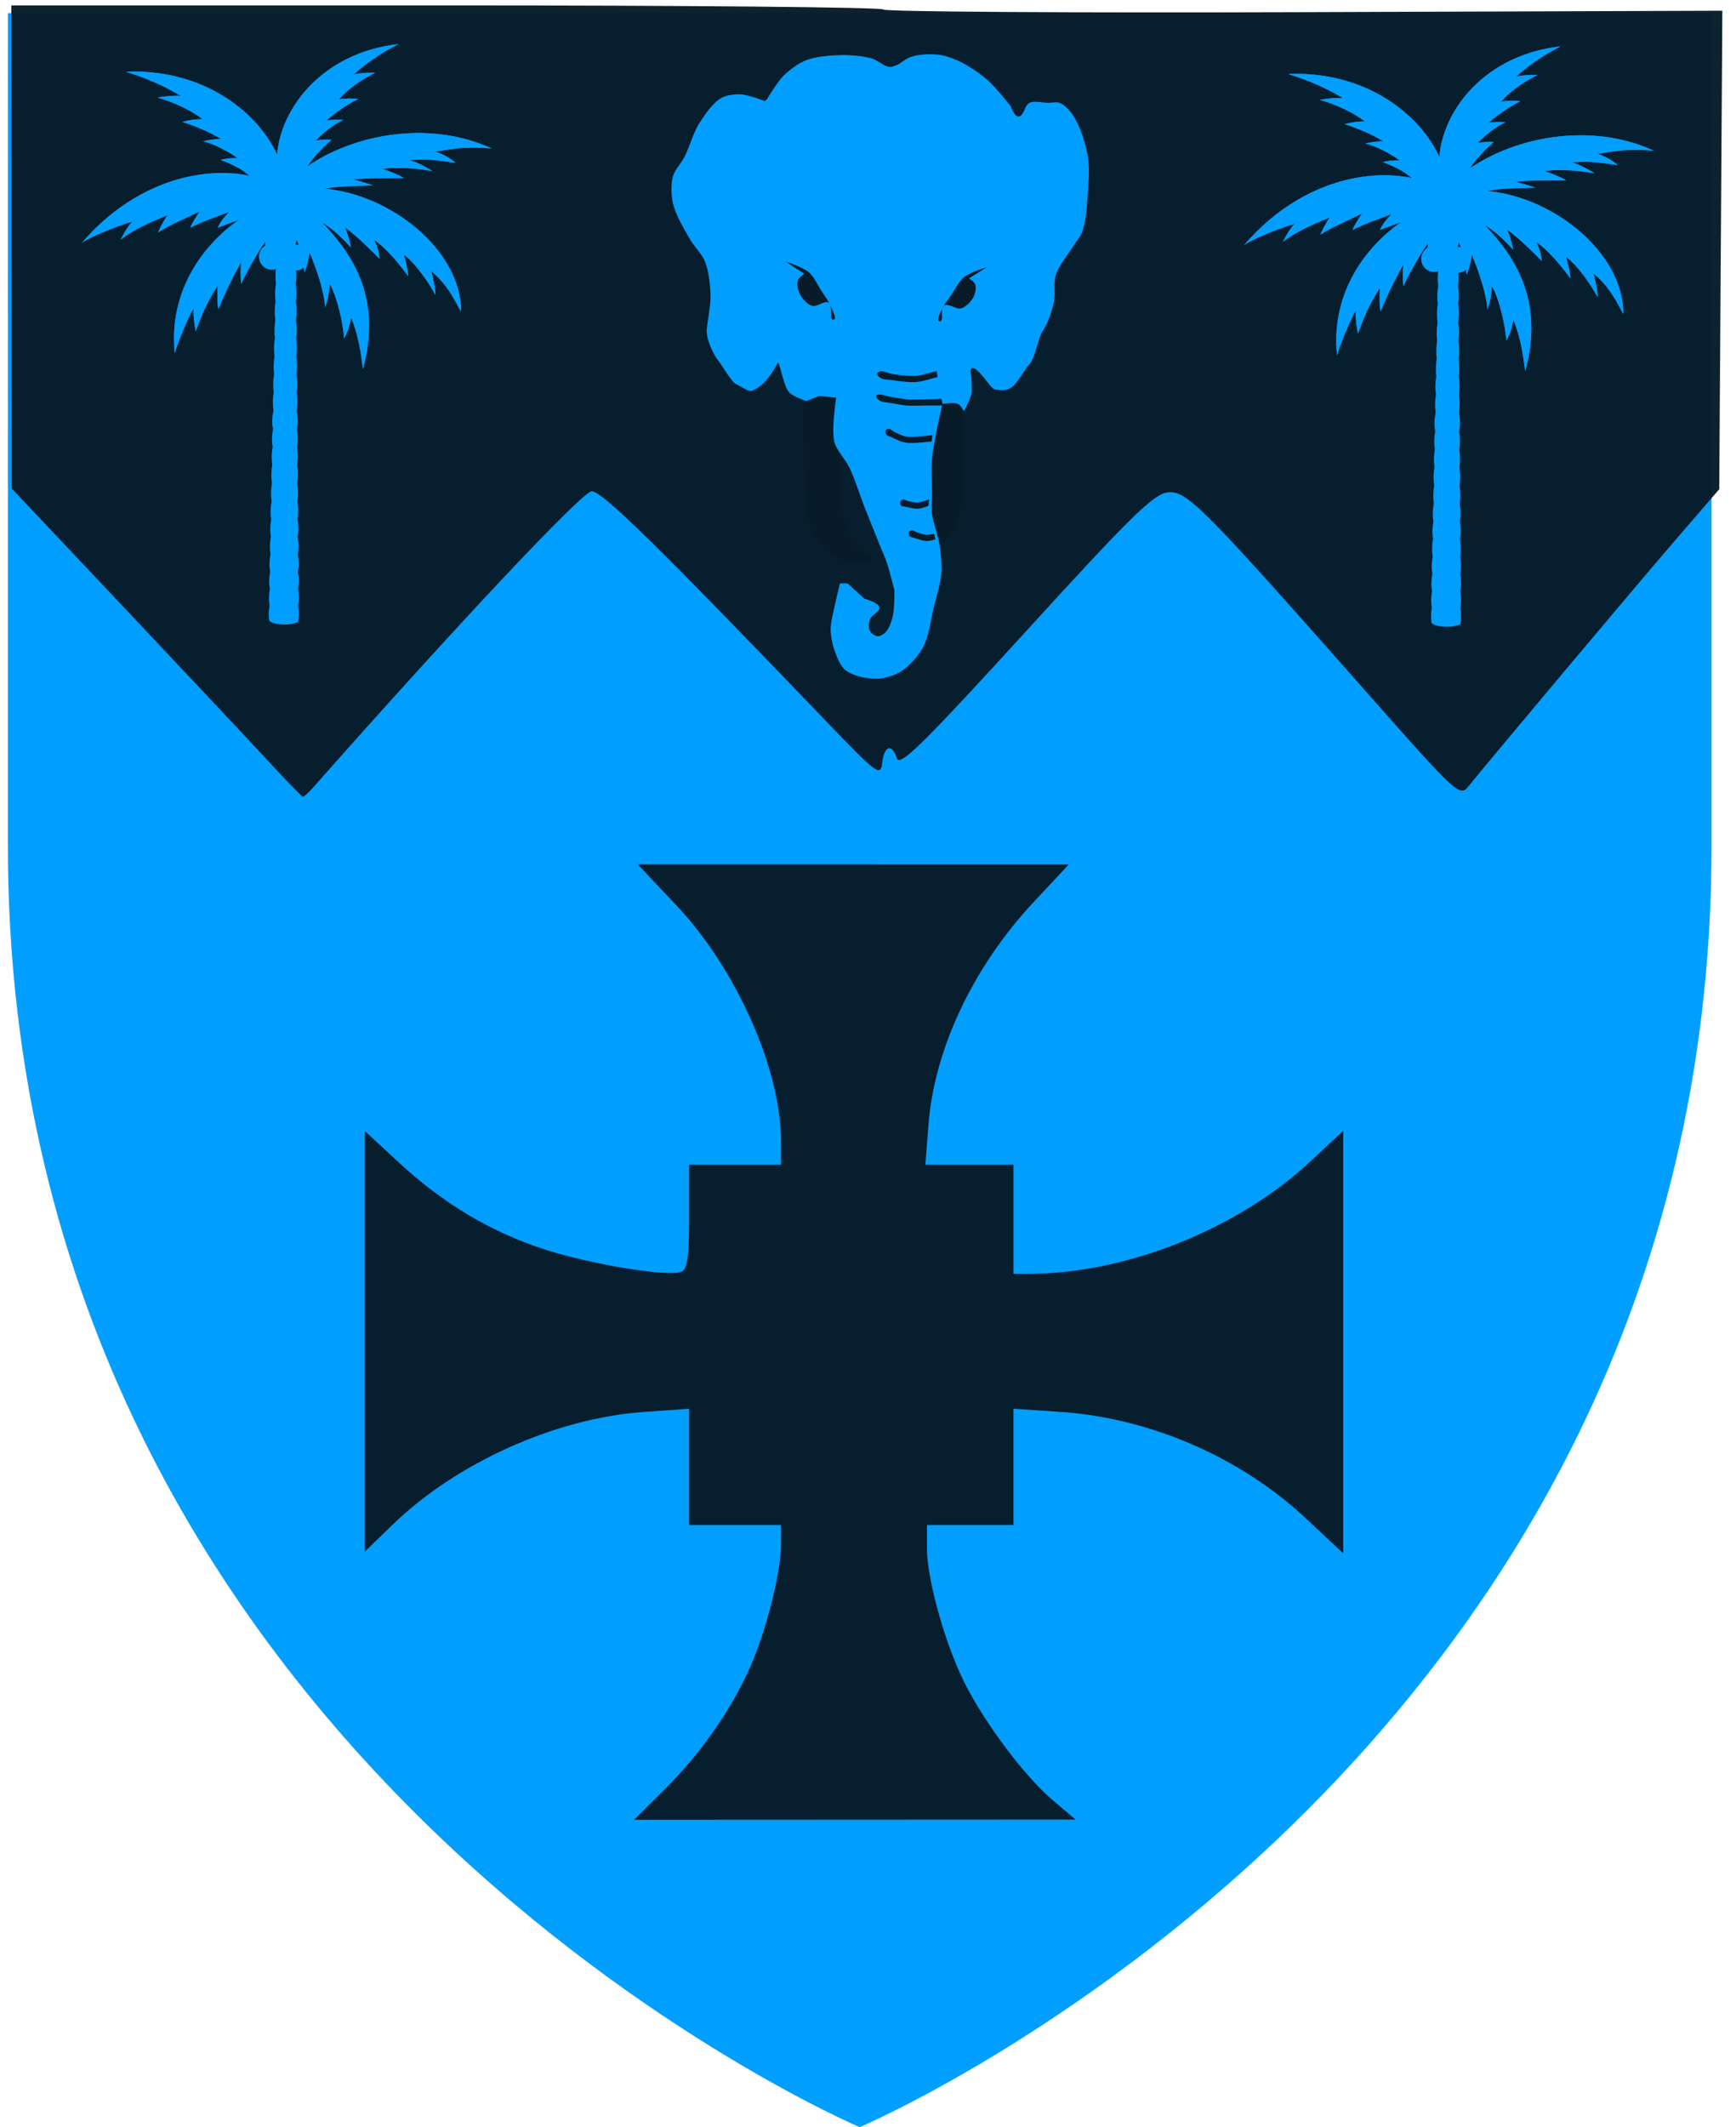 <!-- Generated by IcoMoon.io -->
<svg version="1.1" xmlns="http://www.w3.org/2000/svg" width="836" height="1024" viewBox="0 0 836 1024">
<g id="icomoon-ignore">
</g>
<path fill="#009fff" d="M414.004 1024.008c0 0 410.21-174.157 410.21-616.76s0-400.894 0-400.894h-820.42v400.894c0 442.603 410.21 616.76 410.21 616.76z"></path>
<path fill="#081b29" opacity="0.969" d="M129.888 367.151c-8.298-8.987-39.644-42.357-69.658-74.156l-54.572-57.817-0.2-232.58h209.938c115.466 0 209.938 0.887 209.938 1.971s90.921 1.661 202.046 1.281l202.046-0.69-1.49 230.336-21.399 24.807c-18.678 21.652-88.198 104.37-99.617 118.528-3.885 4.818-6.197 2.681-46.505-42.977-81.466-92.278-88.845-99.725-97.944-98.837-6.819 0.666-17.524 11.139-68.489 67.007-49.173 53.903-60.712 65.266-62.049 61.102-2.374-7.398-6.128-6.281-7.095 2.111-0.784 6.806-2.375 5.621-27.318-20.367-80.652-84.029-107.521-110.377-112.561-110.377-4.444 0-65.34 64.723-133.768 142.176-2.427 2.747-4.818 4.955-5.315 4.908s-7.692-7.438-15.989-16.425z"></path>
<path fill="#081b29" opacity="0.969" d="M320.556 860.923c17.083-17.005 32.101-38.652 41.027-59.134 7.508-17.229 14.519-45.219 14.519-57.966v-9.687h-44.255v-55.969l-21.986 1.566c-42.263 3.011-89.912 24.372-120.58 54.058l-13.626 13.189v-202.527l16.603 15.344c21.401 19.779 44.56 33.518 70.495 41.821 22.221 7.114 58.912 13.111 65.235 10.661 3.037-1.177 3.86-6.833 3.86-26.544v-25.049h44.255v-11.406c0-34.486-21.488-82.84-50.44-113.505l-18.545-19.643 207.586 0.012-16.982 18.174c-29.136 31.181-47.822 70.792-50.622 107.314l-1.461 19.053h42.403v52.561l8.46-0.052c46.537-0.286 100.006-21.803 134.652-54.185l15.683-14.658v203.416l-18.231-17.040c-31.282-29.239-74.897-48.132-117.787-51.024l-22.778-1.536v55.967h-41.651v11.222c0 14.78 8.684 45.916 18.006 64.558 9.832 19.662 29.096 45.302 42.674 56.796l10.908 9.234-212.616 0.103 15.196-15.126z"></path>
<path fill="#009fff" d="M130.252 266.798c0.003 0.019 0.006 0.039 0.010 0.059-0.639 3.313-0.6 5.982-0.156 8.27-0.593 3.005-0.636 5.905-0.15 8.338-0.5 2.654-0.605 5.299-0.134 7.939-0.462 2.618-0.501 5.123-0.118 7.516 2.716 2.099 10.412 2.346 13.853 0.445 0.414-2.387 0.407-5.261-0.022-7.885 0.505-2.633 0.434-5.278-0.033-7.94 0.517-2.426 0.511-5.327-0.044-8.34 0.473-2.281 0.546-4.949-0.051-8.271 0.451-2.544 0.479-5.362-0.060-8.612 0.454-2.579 0.471-5.331-0.063-8.298 0.48-2.532 0.453-5.393-0.071-8.612 0.003-0.026 0.006-0.051 0.010-0.077 0.393-2.554 0.407-5.427-0.061-8.689 0.48-3.097 0.423-5.97-0.067-8.792 0.42-2.677 0.448-5.521-0.061-8.691 0.493-2.545 0.482-5.356-0.061-8.69 0.711-2.706 0.426-6.105-0.086-8.786-0.002-0.011-0.003-0.022-0.006-0.032 0.451-3.147 0.419-5.988-0.035-8.664 0.454-2.89 0.454-5.783-0.061-8.69 0.341-2.878 0.304-5.794-0.067-8.793 0.368-2.86 0.313-5.662-0.095-8.677 0.332-2.629 0.348-5.477-0.095-8.681 0.392-2.76 0.513-5.691 0.002-8.814 0.39-2.826 0.356-5.728-0.099-8.702 0.388-2.696 0.409-5.563-0.106-8.679 0.465-3.119 0.374-5.926-0.094-8.516 0.366-2.883 0.345-4.991 0.013-7.871 0.073-0.881 0.013-2.54-0.090-3.421l-8.687-0.126c-0.369 0.605-0.476 1.82-0.237 3.456-0.43 1.252-0.409 6.661 0.092 7.922-0.501 2.583-0.627 5.388-0.202 8.514-0.555 3.108-0.57 5.976-0.216 8.676-0.494 2.967-0.565 5.868-0.21 8.7-0.55 3.115-0.467 6.048-0.11 8.813-0.485 3.198-0.504 6.045-0.206 8.679-0.446 3.009-0.537 5.81-0.206 8.675-0.409 2.993-0.483 5.907-0.179 8.79-0.552 2.899-0.589 5.792-0.172 8.689-0.489 2.67-0.556 5.509-0.146 8.663-0.551 2.678-0.884 6.088-0.204 8.816-0.585 3.326-0.632 6.136-0.172 8.688-0.549 3.162-0.557 6.006-0.172 8.688-0.525 2.815-0.619 5.687-0.179 8.791-0.514 3.288-0.532 6.185-0.163 8.765-0.565 3.211-0.628 6.071-0.18 8.609-0.572 2.96-0.591 5.711-0.169 8.297-0.576 3.216-0.588 6.015-0.179 8.551z"></path>
<path fill="#009fff" d="M130.156 275.036c3.203 1.495 11.38 1.236 13.301 0.242"></path>
<path fill="#009fff" d="M130.089 266.733c3.057 1.312 10.354 1.243 13.316 0.249"></path>
<path fill="#009fff" d="M130.495 258.045c2.96 1.495 9.984 1.111 12.849 0.247"></path>
<path fill="#009fff" d="M130.665 249.8c3.275 1.495 10.404 1.086 12.616 0.222"></path>
<path fill="#009fff" d="M130.825 241.294c3.518 1.013 9.685 0.973 12.394 0.038"></path>
<path fill="#009fff" d="M130.991 232.599c3.624 0.875 9.277 0.907 12.168 0.043"></path>
<path fill="#009fff" d="M131.158 223.79c3.308 0.852 9.683 0.904 11.933 0.060"></path>
<path fill="#009fff" d="M131.324 215.152c2.871 0.931 8.922 0.852 11.705 0.008"></path>
<path fill="#009fff" d="M131.567 206.435c3.669 0.898 8.745 0.973 11.401 0.035"></path>
<path fill="#009fff" d="M131.737 197.61c3.731 0.893 9.023 0.787 11.165 0.068"></path>
<path fill="#009fff" d="M131.868 188.943c3.688 0.838 9.472 0.535 10.972 0.044"></path>
<path fill="#009fff" d="M132.079 180.474c3.437 0.632 9.231 0.304 10.701-0.177"></path>
<path fill="#009fff" d="M132.255 171.481c3.381 0.921 9.002 0.499 10.457 0.023"></path>
<path fill="#009fff" d="M132.479 163c3.222 0.833 8.292 0.493 10.172-0.185"></path>
<path fill="#009fff" d="M132.742 154.143c3.167 0.694 8.455 0.437 9.85-0.019"></path>
<path fill="#009fff" d="M132.87 145.406c3.159 0.659 8.288 0.372 9.653-0.074"></path>
<path fill="#009fff" d="M133.171 136.735c3.439 0.425 7.82 0.384 9.126-0.043"></path>
<path fill="#009fff" d="M133.375 127.858c2.853 0.609 7.601 0.556 8.862 0.144"></path>
<path fill="#009fff" d="M133.561 119.354c3.11 0.499 7.406 0.467 8.636 0.065"></path>
<path fill="#009fff" d="M133.222 111.472c2.331 0.242 8.054 0.406 9.014 0.092"></path>
<path fill="#009fff" d="M130.009 283.28c3.248 1.495 11.542 1.236 13.49 0.242"></path>
<path fill="#009fff" d="M129.849 291.186c3.295 1.495 11.706 1.236 13.682 0.242"></path>
<path fill="#009fff" d="M142.317 117.751c-3.423 0-6.199 2.802-6.199 6.258s2.776 6.258 6.199 6.258c3.423 0 6.199-2.802 6.199-6.258s-2.776-6.258-6.199-6.258z"></path>
<path fill="#009fff" d="M130.908 117.326c-3.423 0-6.199 2.802-6.199 6.258s2.776 6.258 6.199 6.258c3.423 0 6.199-2.802 6.199-6.258s-2.776-6.258-6.199-6.258z"></path>
<path fill="#009fff" d="M136.691 108.351c-3.423 0-6.199 2.802-6.199 6.258s2.776 6.258 6.199 6.258c3.423 0 6.199-2.802 6.199-6.258s-2.776-6.258-6.199-6.258z"></path>
<path fill="#009fff" d="M156.423 90.859c5.251-1.165 12.807-1.322 23.235-1.6-2.514-0.846-5.303-1.721-9.482-2.842 6.093-0.852 20.6-0.661 24.32-0.696-2.519-1.555-8.768-4.044-10.432-4.385 7.978-1.329 17.509-0.058 24.218 1.029-3.133-1.774-6.672-4.062-11.161-5.295 9.578-0.663 13.377 0.116 22.263 1.321-1.213-1.1-5.342-4.119-9.708-5.377 10.645-1.967 16.613-2.384 27.047-1.536-30.138-13.923-66.705-6.68-88.715 8.635 2.207-3.491 6.965-8.794 11.608-12.793-2.351-0.189-4.584-0.131-7.622 0.425 3.224-3.568 9.29-8.334 13.398-9.982-2.999-0.161-5.534-0.224-8.228 0.313 4.039-3.787 10.132-7.788 15.307-10.451-3.072-0.285-6.209-0.346-9.255 0.215 4.082-4.85 11.215-9.812 17.52-12.838-4.106-0.068-6.634 0.074-10.302 0.803 5.244-4.829 12.258-9.891 21.48-14.592-36.553 4.133-56.732 30.738-58.451 53.27-9.742-21.202-36.274-41.481-72.802-39.935 10.905 3.356 19.569 7.444 26.316 11.582-4.058-0.157-6.757 0.107-11.078 0.843 7.415 2.102 16.178 6.069 21.702 10.414-3.356-0.080-6.649 0.49-9.82 1.286 6.126 1.91 13.554 5.049 18.762 8.308-2.978-0.119-5.636 0.359-8.762 1.013 4.747 1.034 12.339 4.971 16.636 8.135-3.347-0.080-5.716 0.22-8.15 0.801 10.991 4.327 11.695 6.279 14.12 7.747-22.798-4.92-55.752 2.679-81.088 32.395 3.676-3.129 19.366-9.027 24.349-10.381-2.597 3.138-3.496 4.786-5.551 8.723 5.696-4.647 14.299-8.483 22.504-11.783-1.727 2.641-3.602 6.076-4.467 8.275 5.974-3.734 7.795-4.273 20.027-10.145-0.884 1.509-3.319 4.786-4.484 7.895 3.737-2.15 12.618-5.424 18.639-7.608 0.412-0.154-3.623 3.336-5.447 7.514 1.374-0.523 9.725-3.572 10.042-3.659-19.278 13.59-33.651 36.391-30.74 64.124 1.112-4.336 6.206-16.786 9.092-21.764-0.317 3.302 0.424 8.779 1.026 11.227 2.838-8.282 5.958-14.886 10.61-22.061-0.385 4.427-0.279 9.312 0.324 11.32 2.599-6.125 4.648-11.385 11.019-22.724-0.412 1.69-0.501 6.472-0.113 10.697 2.11-4.666 7.010-13.866 11.795-20.672-0.236 2.505-0.685 6.743-0.497 8.504 0.508-0.896 2.019-3.404 3.775-6.208 2.739-4.367 6.078-9.448 7.166-10.265 0.838 0.854 1.634 1.9 2.379 3.101 2.999 4.859 5.147 12.285 5.816 19.976 1.601-3.774 2.291-7.622 2.493-9.657 3.42 7.724 7.277 19.807 7.552 26.464 1.15-3.533 1.745-5.733 2.159-11.266 3.564 5.775 6.667 20.001 6.954 26.175 1.386-2.417 2.533-5.438 3.368-9.947 3.489 7.953 4.867 17.849 5.712 24.678 8.954-32.891-3.896-54.153-19.561-70.377 3.94 2.157 8.923 6.585 13.793 11.92-0.445-2.484-1.798-7.22-2.902-9.713 5.79 4.156 14.325 12.717 16.702 15.187-0.409-3.252-0.87-4.973-2.573-9.121 6.833 4.78 12.934 12.966 16.392 17.477-0.279-2.080-0.83-5.984-2.251-10.472 6.233 4.705 12.441 14.155 15.269 19.481-0.075-3.642-1.085-7.493-1.934-11.462 8.488 7.243 11.623 14.906 14.305 19.535 0.068-29.699-33.979-56.416-65.62-59.201z"></path>
<path fill="#009fff" d="M143.315 91.161c34.495-4.977 78.804 25.018 78.728 58.898-2.684-4.63-5.82-12.292-14.31-19.537 0.853 3.971 1.861 7.823 1.935 11.463-2.826-5.328-9.034-14.777-15.27-19.482 1.421 4.489 1.975 8.394 2.254 10.475-3.459-4.514-9.56-12.7-16.395-17.48 1.705 4.15 2.165 5.869 2.574 9.125-2.377-2.474-10.911-11.036-16.701-15.192 1.105 2.494 2.457 7.231 2.903 9.713-4.872-5.336-9.854-9.763-13.794-11.92"></path>
<path fill="#009fff" d="M135.587 90.747c-20.65-13.432-64.473-10.989-96.287 26.324 3.673-3.129 19.364-9.026 24.349-10.382-2.598 3.138-3.498 4.787-5.552 8.723 5.697-4.649 14.298-8.481 22.502-11.783-1.728 2.642-3.602 6.076-4.463 8.274 5.971-3.736 7.792-4.272 20.024-10.144-0.885 1.51-3.321 4.786-4.482 7.897 3.733-2.15 12.616-5.425 18.635-7.612 0.415-0.151-3.622 3.339-5.445 7.518 1.373-0.525 9.727-3.57 10.041-3.661"></path>
<path fill="#009fff" d="M136.972 85.448c-4.385-24.511-33.471-52.715-76.314-50.903 10.905 3.359 19.571 7.447 26.315 11.583-4.055-0.157-6.755 0.109-11.074 0.845 7.41 2.101 16.176 6.067 21.698 10.412-3.354-0.080-6.648 0.492-9.819 1.288 6.124 1.906 13.553 5.049 18.761 8.306-2.977-0.119-5.636 0.36-8.761 1.013 4.748 1.035 12.338 4.971 16.635 8.135-3.347-0.080-5.718 0.223-8.15 0.801 10.989 4.326 11.696 6.279 14.118 7.75"></path>
<path fill="#009fff" d="M136.668 95.125c-28.702 8.843-56.439 37.354-52.498 74.898 1.111-4.334 6.205-16.787 9.090-21.763-0.315 3.303 0.425 8.778 1.026 11.223 2.838-8.278 5.959-14.884 10.609-22.058-0.382 4.429-0.275 9.313 0.326 11.325 2.599-6.127 4.645-11.386 11.018-22.728-0.413 1.689-0.501 6.47-0.113 10.698 2.11-4.666 7.009-13.867 11.795-20.673-0.236 2.505-0.682 6.744-0.499 8.503 1.304-2.288 9.155-15.133 10.943-16.471"></path>
<path fill="#009fff" d="M120.508 109.891c-1.999 5.714-3.634 11.88-4.268 16.131"></path>
<path fill="#009fff" d="M110.015 117.135c-1.948 5.095-4.351 14.372-5.121 20.29"></path>
<path fill="#009fff" d="M99.47 127.274c-2.868 6.516-5.441 15.932-6.21 20.986"></path>
<path fill="#009fff" d="M168.090 137.27c0.878 5.288 1.309 8.070 0.993 15.655"></path>
<path fill="#009fff" d="M157.178 118.983c1.13 5.905 1.604 9.813 1.588 17.713"></path>
<path fill="#009fff" d="M147.014 107.135c1.259 3.643 2.027 8.327 2.036 14.368"></path>
<path fill="#009fff" d="M201.314 117.108c3.824 4.966 5.683 10.546 6.422 13.414"></path>
<path fill="#009fff" d="M185.793 106.225c3.749 4.459 7.404 12.383 8.605 16.278"></path>
<path fill="#009fff" d="M172.759 101.821c3.225 4.243 5.428 8.737 7.499 13.678"></path>
<path fill="#009fff" d="M63.648 106.688c3.541-3.812 9.048-9.16 19.040-13.285"></path>
<path fill="#009fff" d="M80.599 103.628c4.271-5.456 6.454-8.888 17.655-13.81"></path>
<path fill="#009fff" d="M96.158 101.758c3.524-4.549 9.185-9.705 17.764-12.785"></path>
<path fill="#009fff" d="M110.312 102.042c5.596-5.156 10.756-7.897 17.625-10.838"></path>
<path fill="#009fff" d="M86.974 46.126c7.389 0.819 17.587 3.412 23.82 7.561"></path>
<path fill="#009fff" d="M97.598 57.384c6.722 0.12 15.904 2.146 20.622 4.737"></path>
<path fill="#009fff" d="M106.543 66.98c6.648 0.127 14.976 2.893 21.793 6.836"></path>
<path fill="#009fff" d="M114.415 76.127c8.907 0.793 15.013 4.059 18.984 6.51"></path>
<path fill="#009fff" d="M142.659 84.237c21.020-18.039 61.331-27.88 94.059-12.759-10.435-0.853-16.401-0.432-27.045 1.534 4.364 1.258 8.495 4.279 9.708 5.378-8.886-1.205-12.685-1.984-22.264-1.321 4.489 1.232 8.028 3.521 11.159 5.294-6.705-1.088-16.238-2.356-24.216-1.027 1.663 0.339 7.911 2.826 10.431 4.382-3.721 0.038-18.224-0.153-24.318 0.697 4.179 1.122 6.967 1.996 9.481 2.844-10.43 0.276-17.984 0.433-23.235 1.599"></path>
<path fill="#009fff" d="M209.675 73.011c-6.481-2.647-17.795-3.845-23.61-3.471"></path>
<path fill="#009fff" d="M197.118 77.069c-11.456-3.832-22.344-3.626-27.811-2.791"></path>
<path fill="#009fff" d="M184.062 81.337c-10.077-2.867-21.894-2.938-27.361-2.103"></path>
<path fill="#009fff" d="M170.177 86.415c-9.698-2.358-16.649-2.031-22.116-1.195"></path>
<path fill="#009fff" d="M157.261 97.111c3.967 3.395 6.798 7.38 8.868 12.321"></path>
<path fill="#009fff" d="M133.462 74.482c1.717-22.533 21.895-49.137 58.45-53.27-9.22 4.702-16.233 9.763-21.48 14.593 3.669-0.73 6.194-0.87 10.302-0.803-6.305 3.026-13.436 7.988-17.521 12.837 3.046-0.557 6.182-0.498 9.254-0.211-5.174 2.66-11.265 6.66-15.304 10.448 2.693-0.539 5.228-0.475 8.227-0.314-4.109 1.648-10.172 6.412-13.399 9.983 3.040-0.556 5.272-0.615 7.622-0.425-4.642 3.997-9.399 9.303-11.606 12.792"></path>
<path fill="#009fff" d="M170.429 35.804c-5.337 1.484-12.109 4.328-17.024 7.899"></path>
<path fill="#009fff" d="M163.213 47.836c-5.016 0.884-11.26 3.204-15.404 5.719"></path>
<path fill="#009fff" d="M157.162 58.076c-5.241 0.932-11.199 3.897-16.183 7.707"></path>
<path fill="#009fff" d="M151.99 67.745c-7.962 2.020-12.818 5.946-15.904 8.804"></path>
<path fill="#009fff" d="M131.107 103.161c-1.56 4.052-2.671 9.431-3.186 12.885"></path>
<path fill="#009fff" d="M140.793 93.714c20.353 17.95 45.665 41.063 34.007 83.888-0.846-6.828-2.223-16.723-5.712-24.677-0.836 4.512-1.983 7.532-3.37 9.949-0.285-6.174-3.389-20.399-6.954-26.176-0.413 5.532-1.007 7.733-2.158 11.269-0.276-6.66-4.133-18.741-7.552-26.464-0.203 2.031-0.893 5.882-2.493 9.656-0.834-9.596-3.972-18.779-8.196-23.077"></path>
<path fill="#009fff" d="M689.942 267.879c0.003 0.019 0.006 0.039 0.010 0.059-0.639 3.313-0.6 5.982-0.156 8.27-0.593 3.005-0.636 5.905-0.15 8.338-0.5 2.654-0.605 5.299-0.134 7.939-0.462 2.618-0.501 5.123-0.118 7.516 2.716 2.099 10.412 2.346 13.853 0.445 0.414-2.387 0.407-5.261-0.022-7.885 0.505-2.633 0.434-5.278-0.033-7.94 0.517-2.426 0.511-5.327-0.044-8.34 0.473-2.281 0.546-4.949-0.051-8.271 0.451-2.544 0.479-5.362-0.060-8.612 0.454-2.579 0.471-5.331-0.063-8.298 0.48-2.532 0.453-5.393-0.071-8.612 0.003-0.026 0.006-0.051 0.010-0.077 0.393-2.554 0.407-5.427-0.061-8.689 0.48-3.097 0.423-5.97-0.067-8.792 0.42-2.677 0.448-5.521-0.061-8.691 0.493-2.545 0.482-5.356-0.061-8.69 0.711-2.706 0.426-6.105-0.086-8.786-0.002-0.011-0.003-0.022-0.006-0.032 0.451-3.147 0.419-5.988-0.035-8.664 0.454-2.89 0.454-5.783-0.061-8.69 0.341-2.878 0.304-5.794-0.067-8.793 0.368-2.86 0.313-5.662-0.095-8.677 0.332-2.629 0.348-5.477-0.095-8.681 0.392-2.76 0.513-5.691 0.002-8.814 0.39-2.826 0.356-5.728-0.099-8.702 0.388-2.696 0.409-5.563-0.106-8.679 0.465-3.119 0.374-5.926-0.094-8.516 0.366-2.883 0.345-4.991 0.013-7.871 0.073-0.881 0.013-2.54-0.090-3.421l-8.687-0.126c-0.369 0.605-0.476 1.82-0.237 3.456-0.43 1.252-0.409 6.661 0.092 7.922-0.501 2.583-0.627 5.388-0.202 8.514-0.555 3.108-0.57 5.976-0.216 8.676-0.494 2.967-0.565 5.868-0.21 8.7-0.55 3.115-0.467 6.048-0.11 8.813-0.485 3.198-0.504 6.045-0.206 8.679-0.446 3.009-0.537 5.81-0.206 8.675-0.409 2.993-0.483 5.907-0.179 8.79-0.552 2.899-0.589 5.792-0.172 8.689-0.489 2.67-0.556 5.509-0.146 8.663-0.551 2.678-0.884 6.088-0.204 8.816-0.585 3.326-0.632 6.136-0.172 8.688-0.549 3.162-0.557 6.006-0.172 8.688-0.525 2.815-0.619 5.687-0.179 8.791-0.514 3.288-0.532 6.185-0.163 8.765-0.565 3.211-0.628 6.071-0.18 8.609-0.572 2.96-0.591 5.711-0.169 8.297-0.576 3.216-0.588 6.015-0.179 8.551z"></path>
<path fill="#009fff" d="M689.846 276.117c3.203 1.495 11.38 1.236 13.301 0.242"></path>
<path fill="#009fff" d="M689.779 267.815c3.057 1.312 10.354 1.243 13.316 0.249"></path>
<path fill="#009fff" d="M690.185 259.126c2.96 1.495 9.984 1.111 12.849 0.247"></path>
<path fill="#009fff" d="M690.355 250.882c3.275 1.495 10.404 1.086 12.616 0.222"></path>
<path fill="#009fff" d="M690.515 242.375c3.518 1.013 9.685 0.973 12.394 0.038"></path>
<path fill="#009fff" d="M690.681 233.68c3.624 0.875 9.277 0.907 12.168 0.043"></path>
<path fill="#009fff" d="M690.848 224.871c3.308 0.852 9.683 0.904 11.933 0.060"></path>
<path fill="#009fff" d="M691.014 216.233c2.871 0.931 8.922 0.852 11.705 0.008"></path>
<path fill="#009fff" d="M691.257 207.516c3.669 0.898 8.745 0.973 11.401 0.035"></path>
<path fill="#009fff" d="M691.427 198.691c3.731 0.893 9.023 0.787 11.165 0.068"></path>
<path fill="#009fff" d="M691.558 190.025c3.688 0.838 9.472 0.535 10.972 0.044"></path>
<path fill="#009fff" d="M691.769 181.555c3.437 0.632 9.231 0.304 10.701-0.177"></path>
<path fill="#009fff" d="M691.945 172.563c3.381 0.921 9.002 0.499 10.457 0.023"></path>
<path fill="#009fff" d="M692.169 164.081c3.222 0.833 8.292 0.493 10.172-0.185"></path>
<path fill="#009fff" d="M692.432 155.224c3.167 0.694 8.455 0.437 9.85-0.019"></path>
<path fill="#009fff" d="M692.56 146.487c3.159 0.659 8.288 0.372 9.653-0.074"></path>
<path fill="#009fff" d="M692.861 137.816c3.439 0.425 7.82 0.384 9.126-0.043"></path>
<path fill="#009fff" d="M693.065 128.94c2.853 0.609 7.601 0.556 8.862 0.144"></path>
<path fill="#009fff" d="M693.251 120.435c3.11 0.499 7.406 0.467 8.636 0.065"></path>
<path fill="#009fff" d="M692.912 112.553c2.331 0.242 8.054 0.406 9.014 0.092"></path>
<path fill="#009fff" d="M689.699 284.362c3.248 1.495 11.542 1.236 13.49 0.242"></path>
<path fill="#009fff" d="M689.539 292.267c3.295 1.495 11.706 1.236 13.682 0.242"></path>
<path fill="#009fff" d="M702.006 118.832c-3.423 0-6.199 2.802-6.199 6.258s2.776 6.258 6.199 6.258c3.423 0 6.199-2.802 6.199-6.258s-2.776-6.258-6.199-6.258z"></path>
<path fill="#009fff" d="M690.598 118.407c-3.423 0-6.199 2.802-6.199 6.258s2.776 6.258 6.199 6.258c3.423 0 6.199-2.802 6.199-6.258s-2.776-6.258-6.199-6.258z"></path>
<path fill="#009fff" d="M696.381 109.433c-3.423 0-6.199 2.802-6.199 6.258s2.776 6.258 6.199 6.258c3.423 0 6.199-2.802 6.199-6.258s-2.776-6.258-6.199-6.258z"></path>
<path fill="#009fff" d="M716.112 91.94c5.251-1.165 12.807-1.322 23.235-1.6-2.514-0.846-5.303-1.721-9.482-2.842 6.093-0.852 20.6-0.661 24.32-0.696-2.519-1.555-8.768-4.044-10.432-4.385 7.978-1.329 17.509-0.058 24.218 1.029-3.133-1.774-6.672-4.062-11.161-5.295 9.578-0.663 13.377 0.116 22.263 1.321-1.213-1.1-5.342-4.119-9.708-5.377 10.645-1.967 16.613-2.384 27.047-1.536-30.138-13.923-66.705-6.68-88.715 8.635 2.207-3.491 6.965-8.794 11.608-12.793-2.351-0.189-4.584-0.131-7.622 0.425 3.224-3.568 9.29-8.334 13.398-9.982-2.999-0.161-5.534-0.224-8.228 0.313 4.039-3.787 10.132-7.788 15.307-10.451-3.072-0.285-6.209-0.346-9.255 0.215 4.082-4.85 11.215-9.812 17.52-12.838-4.106-0.068-6.634 0.074-10.302 0.803 5.244-4.829 12.258-9.891 21.48-14.592-36.553 4.133-56.732 30.738-58.451 53.27-9.742-21.202-36.274-41.481-72.802-39.935 10.905 3.356 19.569 7.444 26.316 11.582-4.058-0.157-6.757 0.107-11.078 0.843 7.415 2.102 16.178 6.069 21.702 10.414-3.356-0.080-6.649 0.49-9.82 1.286 6.126 1.91 13.554 5.049 18.762 8.308-2.978-0.119-5.636 0.359-8.762 1.013 4.747 1.034 12.339 4.971 16.636 8.135-3.347-0.080-5.716 0.22-8.15 0.801 10.991 4.327 11.695 6.279 14.12 7.747-22.798-4.92-55.752 2.679-81.088 32.395 3.676-3.129 19.366-9.027 24.349-10.381-2.597 3.138-3.496 4.786-5.551 8.723 5.696-4.647 14.299-8.483 22.504-11.783-1.727 2.641-3.602 6.076-4.467 8.275 5.974-3.734 7.795-4.273 20.027-10.145-0.884 1.509-3.319 4.786-4.484 7.895 3.737-2.15 12.618-5.424 18.639-7.608 0.412-0.154-3.623 3.336-5.447 7.514 1.374-0.523 9.725-3.572 10.042-3.659-19.278 13.59-33.651 36.391-30.74 64.124 1.112-4.336 6.206-16.786 9.092-21.764-0.317 3.302 0.424 8.779 1.026 11.227 2.838-8.282 5.958-14.886 10.61-22.061-0.385 4.427-0.279 9.312 0.324 11.32 2.599-6.125 4.648-11.385 11.019-22.724-0.412 1.69-0.501 6.472-0.113 10.697 2.11-4.666 7.010-13.866 11.795-20.672-0.236 2.505-0.685 6.743-0.497 8.504 0.508-0.896 2.019-3.404 3.775-6.208 2.739-4.367 6.078-9.448 7.166-10.265 0.838 0.854 1.634 1.9 2.379 3.101 2.999 4.859 5.147 12.285 5.816 19.976 1.601-3.774 2.291-7.622 2.493-9.657 3.42 7.724 7.277 19.807 7.552 26.464 1.15-3.533 1.745-5.733 2.159-11.266 3.564 5.775 6.667 20.001 6.954 26.175 1.386-2.417 2.533-5.438 3.368-9.947 3.489 7.953 4.867 17.849 5.712 24.678 8.954-32.891-3.896-54.153-19.561-70.377 3.94 2.157 8.923 6.585 13.793 11.92-0.445-2.484-1.798-7.22-2.902-9.713 5.79 4.156 14.325 12.717 16.702 15.187-0.409-3.252-0.87-4.973-2.573-9.121 6.833 4.78 12.934 12.966 16.392 17.477-0.279-2.080-0.83-5.984-2.251-10.472 6.233 4.705 12.441 14.155 15.269 19.481-0.075-3.642-1.085-7.493-1.934-11.462 8.488 7.243 11.623 14.906 14.305 19.535 0.068-29.699-33.979-56.416-65.62-59.201z"></path>
<path fill="#009fff" d="M703.005 92.242c34.495-4.977 78.804 25.018 78.728 58.898-2.684-4.63-5.82-12.292-14.31-19.537 0.853 3.971 1.861 7.823 1.935 11.463-2.826-5.328-9.034-14.777-15.27-19.482 1.421 4.489 1.975 8.394 2.254 10.475-3.459-4.514-9.56-12.7-16.395-17.48 1.705 4.15 2.165 5.869 2.574 9.125-2.377-2.474-10.911-11.036-16.701-15.192 1.105 2.494 2.457 7.231 2.903 9.713-4.872-5.336-9.854-9.763-13.794-11.92"></path>
<path fill="#009fff" d="M695.277 91.828c-20.65-13.432-64.473-10.989-96.287 26.324 3.673-3.129 19.364-9.026 24.349-10.382-2.598 3.138-3.498 4.787-5.552 8.723 5.697-4.649 14.298-8.481 22.502-11.783-1.728 2.642-3.602 6.076-4.463 8.274 5.971-3.736 7.792-4.272 20.024-10.144-0.885 1.51-3.321 4.786-4.482 7.897 3.733-2.15 12.616-5.425 18.635-7.612 0.415-0.151-3.622 3.339-5.445 7.518 1.373-0.525 9.727-3.57 10.041-3.661"></path>
<path fill="#009fff" d="M696.662 86.529c-4.385-24.511-33.471-52.715-76.314-50.903 10.905 3.359 19.571 7.447 26.315 11.583-4.055-0.157-6.755 0.109-11.074 0.845 7.41 2.101 16.176 6.067 21.698 10.412-3.354-0.080-6.648 0.492-9.819 1.288 6.124 1.906 13.553 5.049 18.761 8.306-2.977-0.119-5.636 0.36-8.761 1.013 4.748 1.035 12.338 4.971 16.635 8.135-3.347-0.080-5.718 0.223-8.15 0.801 10.989 4.326 11.696 6.279 14.118 7.75"></path>
<path fill="#009fff" d="M696.358 96.206c-28.702 8.843-56.439 37.354-52.498 74.898 1.111-4.334 6.205-16.787 9.090-21.763-0.315 3.303 0.425 8.778 1.026 11.223 2.838-8.278 5.959-14.884 10.609-22.058-0.382 4.429-0.275 9.313 0.326 11.325 2.599-6.127 4.645-11.386 11.018-22.728-0.413 1.689-0.501 6.47-0.113 10.698 2.11-4.666 7.009-13.867 11.795-20.673-0.236 2.505-0.682 6.744-0.499 8.503 1.304-2.288 9.155-15.133 10.943-16.471"></path>
<path fill="#009fff" d="M680.198 110.972c-1.999 5.714-3.634 11.88-4.268 16.131"></path>
<path fill="#009fff" d="M669.705 118.216c-1.948 5.095-4.351 14.372-5.121 20.29"></path>
<path fill="#009fff" d="M659.16 128.356c-2.868 6.516-5.441 15.932-6.21 20.986"></path>
<path fill="#009fff" d="M727.78 138.351c0.878 5.288 1.309 8.070 0.993 15.655"></path>
<path fill="#009fff" d="M716.868 120.065c1.13 5.905 1.604 9.813 1.588 17.713"></path>
<path fill="#009fff" d="M706.704 108.217c1.259 3.643 2.027 8.327 2.036 14.368"></path>
<path fill="#009fff" d="M761.003 118.189c3.824 4.966 5.683 10.546 6.422 13.414"></path>
<path fill="#009fff" d="M745.483 107.306c3.749 4.459 7.404 12.383 8.605 16.278"></path>
<path fill="#009fff" d="M732.449 102.902c3.225 4.243 5.428 8.737 7.499 13.678"></path>
<path fill="#009fff" d="M623.338 107.769c3.541-3.812 9.048-9.16 19.040-13.285"></path>
<path fill="#009fff" d="M640.289 104.709c4.271-5.456 6.454-8.888 17.655-13.81"></path>
<path fill="#009fff" d="M655.848 102.839c3.524-4.549 9.185-9.705 17.764-12.785"></path>
<path fill="#009fff" d="M670.002 103.124c5.596-5.156 10.756-7.897 17.625-10.838"></path>
<path fill="#009fff" d="M646.664 47.208c7.389 0.819 17.587 3.412 23.82 7.561"></path>
<path fill="#009fff" d="M657.288 58.465c6.722 0.12 15.904 2.146 20.622 4.737"></path>
<path fill="#009fff" d="M666.233 68.061c6.648 0.127 14.976 2.893 21.793 6.836"></path>
<path fill="#009fff" d="M674.105 77.209c8.907 0.793 15.013 4.059 18.984 6.51"></path>
<path fill="#009fff" d="M702.349 85.318c21.020-18.039 61.331-27.88 94.059-12.759-10.435-0.853-16.401-0.432-27.045 1.534 4.364 1.258 8.495 4.279 9.708 5.378-8.886-1.205-12.685-1.984-22.264-1.321 4.489 1.232 8.028 3.521 11.159 5.294-6.705-1.088-16.238-2.356-24.216-1.027 1.663 0.339 7.911 2.826 10.431 4.382-3.721 0.038-18.224-0.153-24.318 0.697 4.179 1.122 6.967 1.996 9.481 2.844-10.43 0.276-17.984 0.433-23.235 1.599"></path>
<path fill="#009fff" d="M769.365 74.093c-6.481-2.647-17.795-3.845-23.61-3.471"></path>
<path fill="#009fff" d="M756.808 78.151c-11.456-3.832-22.344-3.626-27.811-2.791"></path>
<path fill="#009fff" d="M743.752 82.418c-10.077-2.867-21.894-2.938-27.361-2.103"></path>
<path fill="#009fff" d="M729.867 87.496c-9.698-2.358-16.649-2.031-22.116-1.195"></path>
<path fill="#009fff" d="M716.951 98.192c3.967 3.395 6.798 7.38 8.868 12.321"></path>
<path fill="#009fff" d="M693.152 75.563c1.717-22.533 21.895-49.137 58.45-53.27-9.22 4.702-16.233 9.763-21.48 14.593 3.669-0.73 6.194-0.87 10.302-0.803-6.305 3.026-13.436 7.988-17.521 12.837 3.046-0.557 6.182-0.498 9.254-0.211-5.174 2.66-11.265 6.66-15.304 10.448 2.693-0.539 5.228-0.475 8.227-0.314-4.109 1.648-10.172 6.412-13.399 9.983 3.040-0.556 5.272-0.615 7.622-0.425-4.642 3.997-9.399 9.303-11.606 12.792"></path>
<path fill="#009fff" d="M730.119 36.885c-5.337 1.484-12.109 4.328-17.024 7.899"></path>
<path fill="#009fff" d="M722.903 48.918c-5.016 0.884-11.26 3.204-15.404 5.719"></path>
<path fill="#009fff" d="M716.852 59.157c-5.241 0.932-11.199 3.897-16.183 7.707"></path>
<path fill="#009fff" d="M711.68 68.826c-7.962 2.020-12.818 5.946-15.904 8.804"></path>
<path fill="#009fff" d="M690.796 104.242c-1.56 4.052-2.671 9.431-3.186 12.885"></path>
<path fill="#009fff" d="M700.483 94.795c20.353 17.95 45.665 41.063 34.007 83.888-0.846-6.828-2.223-16.723-5.712-24.677-0.836 4.512-1.983 7.532-3.37 9.949-0.285-6.174-3.389-20.399-6.954-26.176-0.413 5.532-1.007 7.733-2.158 11.269-0.276-6.66-4.133-18.741-7.552-26.464-0.203 2.031-0.893 5.882-2.493 9.656-0.834-9.596-3.972-18.779-8.196-23.077"></path>
<path fill="#081b29" d="M463.374 193.543c0 0 0.093 20.959-0.254 28.711-0.391 8.736 0.934 20.769-2.034 29.087-1.057 2.961-3.514 6.731-6.103 8.772-2.526 1.992-10.171 4.155-10.171 4.155s4.637-19.298 4.577-27.702c-0.049-6.877-3.335-15.779-4.069-22.623-0.458-4.276-2.571-10.446-0.508-14.313 1.901-3.565 11.697-7.849 11.697-7.849z"></path>
<path fill="#081b29" d="M386.8 190.961c0 0 0.088 22.307 0.508 31.857 0.373 8.46 0.033 19.894 2.034 28.164 0.456 1.884 1.501 4.321 2.543 6.002 2.080 3.356 5.17 7.95 8.646 10.157 2.886 1.833 7.69 2.854 11.188 3.232 2.127 0.229 7.12-0.462 7.12-0.462l2.034-0.923c0 0-4.473-2.352-6.103-3.694-1.606-1.322-3.51-3.365-4.577-5.079-1.116-1.793-1.869-4.498-2.543-6.464-0.704-2.053-1.726-4.793-2.034-6.925-0.555-3.845 0.053-9.050 0-12.928-0.076-5.542-0.349-12.928-0.509-18.468-0.292-10.111-1.017-33.704-1.017-33.704z"></path>
<path fill="#009fff" d="M486.741 51.146c0 0-7.161-8.962-10.843-12.305-2.455-2.229-6.086-4.9-9.036-6.563-3.812-2.149-9.145-4.984-13.553-5.742-4.27-0.734-10.282-0.273-14.457 0.82-3.263 0.855-6.543 4.867-9.939 4.922-3.030 0.049-6.139-3.293-9.036-4.102-3.921-1.094-9.451-1.671-13.554-1.641-5.482 0.042-13.014 0.54-18.071 2.461-3.751 1.425-8.074 4.68-10.843 7.383-3.073 2.999-8.132 11.484-8.132 11.484l-0.904 0.82c0 0-8.064-3.112-11.746-3.281-2.761-0.127-6.675 0.336-9.036 1.641-4.448 2.458-8.221 8.22-10.843 12.305-2.94 4.58-4.742 11.61-7.229 16.406-1.447 2.79-4.583 6.036-5.422 9.024-1.071 3.815-0.872 9.268 0 13.125 1.245 5.508 5.282 12.235 8.133 17.227 1.904 3.335 5.808 7.136 7.229 10.664 1.881 4.675 2.575 11.431 2.711 16.406 0.134 4.945-1.385 11.475-1.807 16.406-0.379 4.423 2.872 11.796 6.040 15.698 1.709 2.106 5.958 10.010 8.656 10.93 1.777 0.606 5.081 3.442 6.896 2.882 2.502-0.772 5.175-2.976 6.943-4.922 1.886-2.075 4.345-6.008 5.66-8.491 0.761-1.438 2.54 11.069 5.563 14.255 1.822 1.919 8.133 4.102 8.133 4.102l6.325-2.461 8.132 0.82c0 0-2.482 15.088-0.903 21.328 1.031 4.077 5.382 8.472 7.229 12.305 2.645 5.491 5.016 13.221 7.228 18.867 2.127 5.428 5.060 12.633 7.229 18.047 1.084 2.707 2.686 6.269 3.614 9.024 1.308 3.881 3.614 13.125 3.614 13.125s0.131 9.293-0.903 13.125c-0.636 2.354-1.77 5.63-3.614 7.383-0.838 0.796-2.407 1.74-3.614 1.641-1.35-0.11-3.009-1.36-3.615-2.461-0.849-1.541-0.579-4.102 0-5.742 0.712-2.016 4.972-3.666 4.518-5.742-0.498-2.277-7.229-4.102-7.229-4.102l-8.132-7.383h-3.614c0 0-2.009 8.019-2.711 11.484-0.645 3.183-1.83 7.427-1.807 10.664 0.021 2.994 0.787 6.997 1.807 9.844 1.125 3.14 2.651 7.704 5.421 9.844 3.461 2.673 9.913 4.093 14.457 4.102 3.687 0.008 8.663-1.446 11.747-3.281 4.18-2.488 8.549-7.453 10.843-11.484 3.078-5.409 3.95-13.748 5.422-19.688 1.213-4.897 3.231-11.399 3.614-16.406 0.32-4.181-0.265-9.795-0.904-13.945-0.692-4.494-3.069-10.255-3.614-14.766-0.325-2.691 0-6.316 0-9.024 0-5.168-0.455-12.075 0-17.227 0.68-7.703 5.026-26.468 5.026-26.468s5.56-0.972 7.624 0.042c1.318 0.646 2.711 3.459 2.711 3.459s3.062-5.6 3.614-8.203c0.513-2.417 0-5.742 0-8.203 0-1.23-1.028-3.3 0-4.102 2.706-2.108 9.163 9.696 11.264 9.996 3.224 0.462 5.148 0.841 7.855-0.819 2.875-1.762 6.393-8.695 8.656-11.085 3.126-3.302 4.086-12.411 6.561-16.14 2.522-3.8 4.446-9.598 5.421-13.945 0.867-3.866-0.317-9.339 0.904-13.125 1.568-4.863 6.295-10.351 9.036-14.766 1.073-1.729 2.912-3.864 3.614-5.742 1.935-5.174 2.303-12.595 2.711-18.047 0.422-5.647 0.998-13.28 0-18.867-1.099-6.145-3.623-14.392-7.229-19.688-1.411-2.072-3.846-4.81-6.325-5.742-1.503-0.565-3.795 0-5.421 0-2.711 0-6.611-1.101-9.036 0s-2.711 6.631-5.421 6.563c-1.954-0.049-3.614-4.922-3.614-4.922z"></path>
<path fill="#009fff" d="M467.658 177.624c0 0 2.353-4.342-2.093-10.084 0.656-1.682 0.569-5.471 2.528-5.548 2.674-0.105 6.737 0.205 9.31-0.814 2.99-1.185 8.132-6.563 8.132-6.563"></path>
<path fill="#081b29" d="M378.342 125.907c0 0 8.37 2.767 11.177 5.146 2.446 2.072 4.254 6.123 5.961 8.821 1.645 2.599 4.195 5.928 5.216 8.821 0.52 1.473 2.293 4.83 0.745 5.146-2.496 0.51-0.079-6.745-2.235-8.086-2.115-1.315-5.811 2.205-8.196 1.47-2.414-0.744-4.866-3.632-5.961-5.881-0.877-1.8-1.415-4.731-0.745-6.616 0.419-1.177 2.981-2.94 2.981-2.94"></path>
<path fill="#081b29" d="M475.568 128.475c0 0-8.397 2.593-11.213 4.823-2.453 1.942-4.267 5.739-5.98 8.267-1.65 2.436-4.208 5.556-5.232 8.267-0.522 1.38-2.3 4.526-0.748 4.823 2.503 0.478 0.079-6.322 2.242-7.578 2.121-1.232 5.829 2.067 8.222 1.378 2.422-0.697 4.881-3.404 5.98-5.511 0.88-1.687 1.42-4.434 0.748-6.2-0.42-1.103-2.99-2.756-2.99-2.756"></path>
<path fill="#009fff" d="M374.485 175.077c0 0-6.362-11.39-7.87-16.314-1.731-5.653-2.674-13.552-2.567-19.419 0.112-6.129 2.037-14.196 3.422-20.196 0.818-3.541 2.811-8.077 3.422-11.652 0.828-4.841 2.994-11.814 0.856-16.312-0.938-1.973-3.624-4.591-5.99-4.661-1.283-0.038-3.402 1.165-3.422 2.33-0.025 1.492 4.278 3.107 4.278 3.107s0 0 0 0 0 0 0 0 0 1.554 0 1.554"></path>
<path fill="#009fff" d="M485.121 155.668c0 0 0.267-19.536-0.431-27.2-0.257-2.825-2.294-6.536-1.711-9.321 1.117-5.34 8.264-10.414 10.267-15.535 1.214-3.106 2.462-7.651 1.711-10.875-0.501-2.151-4.118-4.021-4.278-6.214-0.205-2.81 1.273-7.847 4.278-8.544 2.487-0.577 5.891 2.497 6.845 4.661 0.581 1.316-0.856 4.661-0.856 4.661"></path>
<path fill="#081b29" d="M423.355 189.931c-0.411 0.025-1.167 0.029-1.308 0.422-0.3 0.843 0.343 1.673 1.571 2.523 1.13 0.782 3.088 0.736 4.486 0.995 2.919 0.542 6.325 1.15 8.536 1.337 2.738 0.231 6.184 0 8.673 0 3.080 0 8.816 0 8.816 0l-0.763-3.215c0 0-4.973 0.259-8.053 0.259-2.645 0-6.025 0.2-8.398 0-1.95-0.164-5.374-0.731-8.26-1.266s-3.683-1.149-5.3-1.055z"></path>
<path fill="#081b29" d="M428.105 206.465c-0.433-0.049-1.133 0.049-1.4 0.4-0.384 0.506-0.364 1.582-0.046 2.133 0.569 0.982 1.474 0.831 3.304 1.759s3.943 1.925 5.713 2.251c2.381 0.44 5.778 0.221 8.742-0.070s4.196-0.387 4.196-0.387l0.449-3.138c0 0-2.048 0.287-4.921 0.57s-6.333 0.446-7.985 0.141c-1.041-0.192-3.211-1.086-4.956-1.97s-2.050-1.572-3.098-1.689z"></path>
<path fill="#081b29" d="M434.644 240.448c-0.441 0.112-0.949 0.631-1.094 1.071-0.166 0.501-0.078 1.348 0.268 1.743 0.628 0.717 1.355 0.434 3.029 0.844s3.55 0.83 5.094 0.774c1.236-0.045 2.635-0.448 3.855-0.844s1.396-0.711 1.396-0.711l0.209-2.871c0 0-1.367 0.399-2.499 0.767s-2.515 0.755-3.029 0.774c-0.821 0.029-2.751-0.315-4.337-0.704s-2.015-1.066-2.891-0.844z"></path>
<path fill="#081b29" d="M439.050 255.294c-0.464 0.049-1.12 0.408-1.322 0.838-0.235 0.5-0.114 1.398 0.22 1.836 0.599 0.785 1.364 0.616 3.029 1.196s3.585 1.177 5.162 1.266c1.016 0.057 2.010-0.209 2.96-0.422s1.41-0.422 1.41-0.422l-0.633-2.561c0 0-0.535-0.025-1.397 0.169s-1.912 0.298-2.203 0.282c-0.853-0.048-2.827-0.575-4.405-1.126s-1.925-1.149-2.822-1.055z"></path>
<path fill="#081b29" d="M451.066 178.618c0 0-0.913 0.155-3.206 0.83s-5.003 1.336-6.47 1.478c-2.558 0.248-7.22-0.189-11.082-0.774s-4.641-1.861-6.597-1.353c-0.49 0.127-1.256 0.589-1.294 1.104-0.064 0.887 1.166 1.786 1.929 2.214 1.478 0.829 1.604 0.323 5.549 0.92s8.521 1.152 11.702 0.844c1.96-0.19 4.737-0.926 7.090-1.618s2.84-0.64 2.84-0.64z"></path>
<path fill="#009fff" d="M370.521 46.4l14.373 12.796c2.284 2.034 5.167 3.315 7.857 4.669 0.632 0.318 1.411 0.434 2.108 0.346 2.050-0.258 4.071-1.029 6.133-1.383 1.963-0.337 4.062-1.141 5.941-0.692 3.423 0.819 6.627 3.038 9.965 4.496 2.602 1.136 5.117 2.82 7.857 3.286 3.712 0.63 7.667-0.058 11.499 0 3.77 0.057 7.753 1.088 11.307 0.346 2.515-0.526 4.494-2.978 6.899-4.15 6.347-3.093 12.904-5.764 19.356-8.646 0 0 0.438-4.49 1.725-5.706 2.034-1.923 9.007-2.075 9.007-2.075s-2.859-3.815-4.216-5.361c-1.998-2.277-4.741-5.279-7.091-7.263-2.754-2.325-6.7-5.213-9.965-6.917-2.209-1.153-5.393-2.342-7.857-2.94-2.52-0.612-6.014-1.066-8.624-1.038-2.212 0.025-5.226 0.303-7.282 1.038-1.616 0.577-3.333 2.086-4.791 2.94-1.191 0.698-2.659 1.206-4.025 1.556-0.608 0.156-1.483 0.778-2.108 0.692-0.953-0.131-2.2-0.482-3.066-0.865-1.447-0.639-2.93-2.187-4.408-2.767-2.751-1.079-6.791-1.615-9.774-1.902-3.259-0.313-7.656-0.223-10.924 0-2.667 0.182-6.248 0.533-8.815 1.21-2.174 0.574-5.012 1.636-6.899 2.767-2.169 1.299-4.622 3.584-6.324 5.361-1.971 2.057-4.033 5.2-5.749 7.436-0.635 0.828-2.108 2.767-2.108 2.767z"></path>
</svg>
